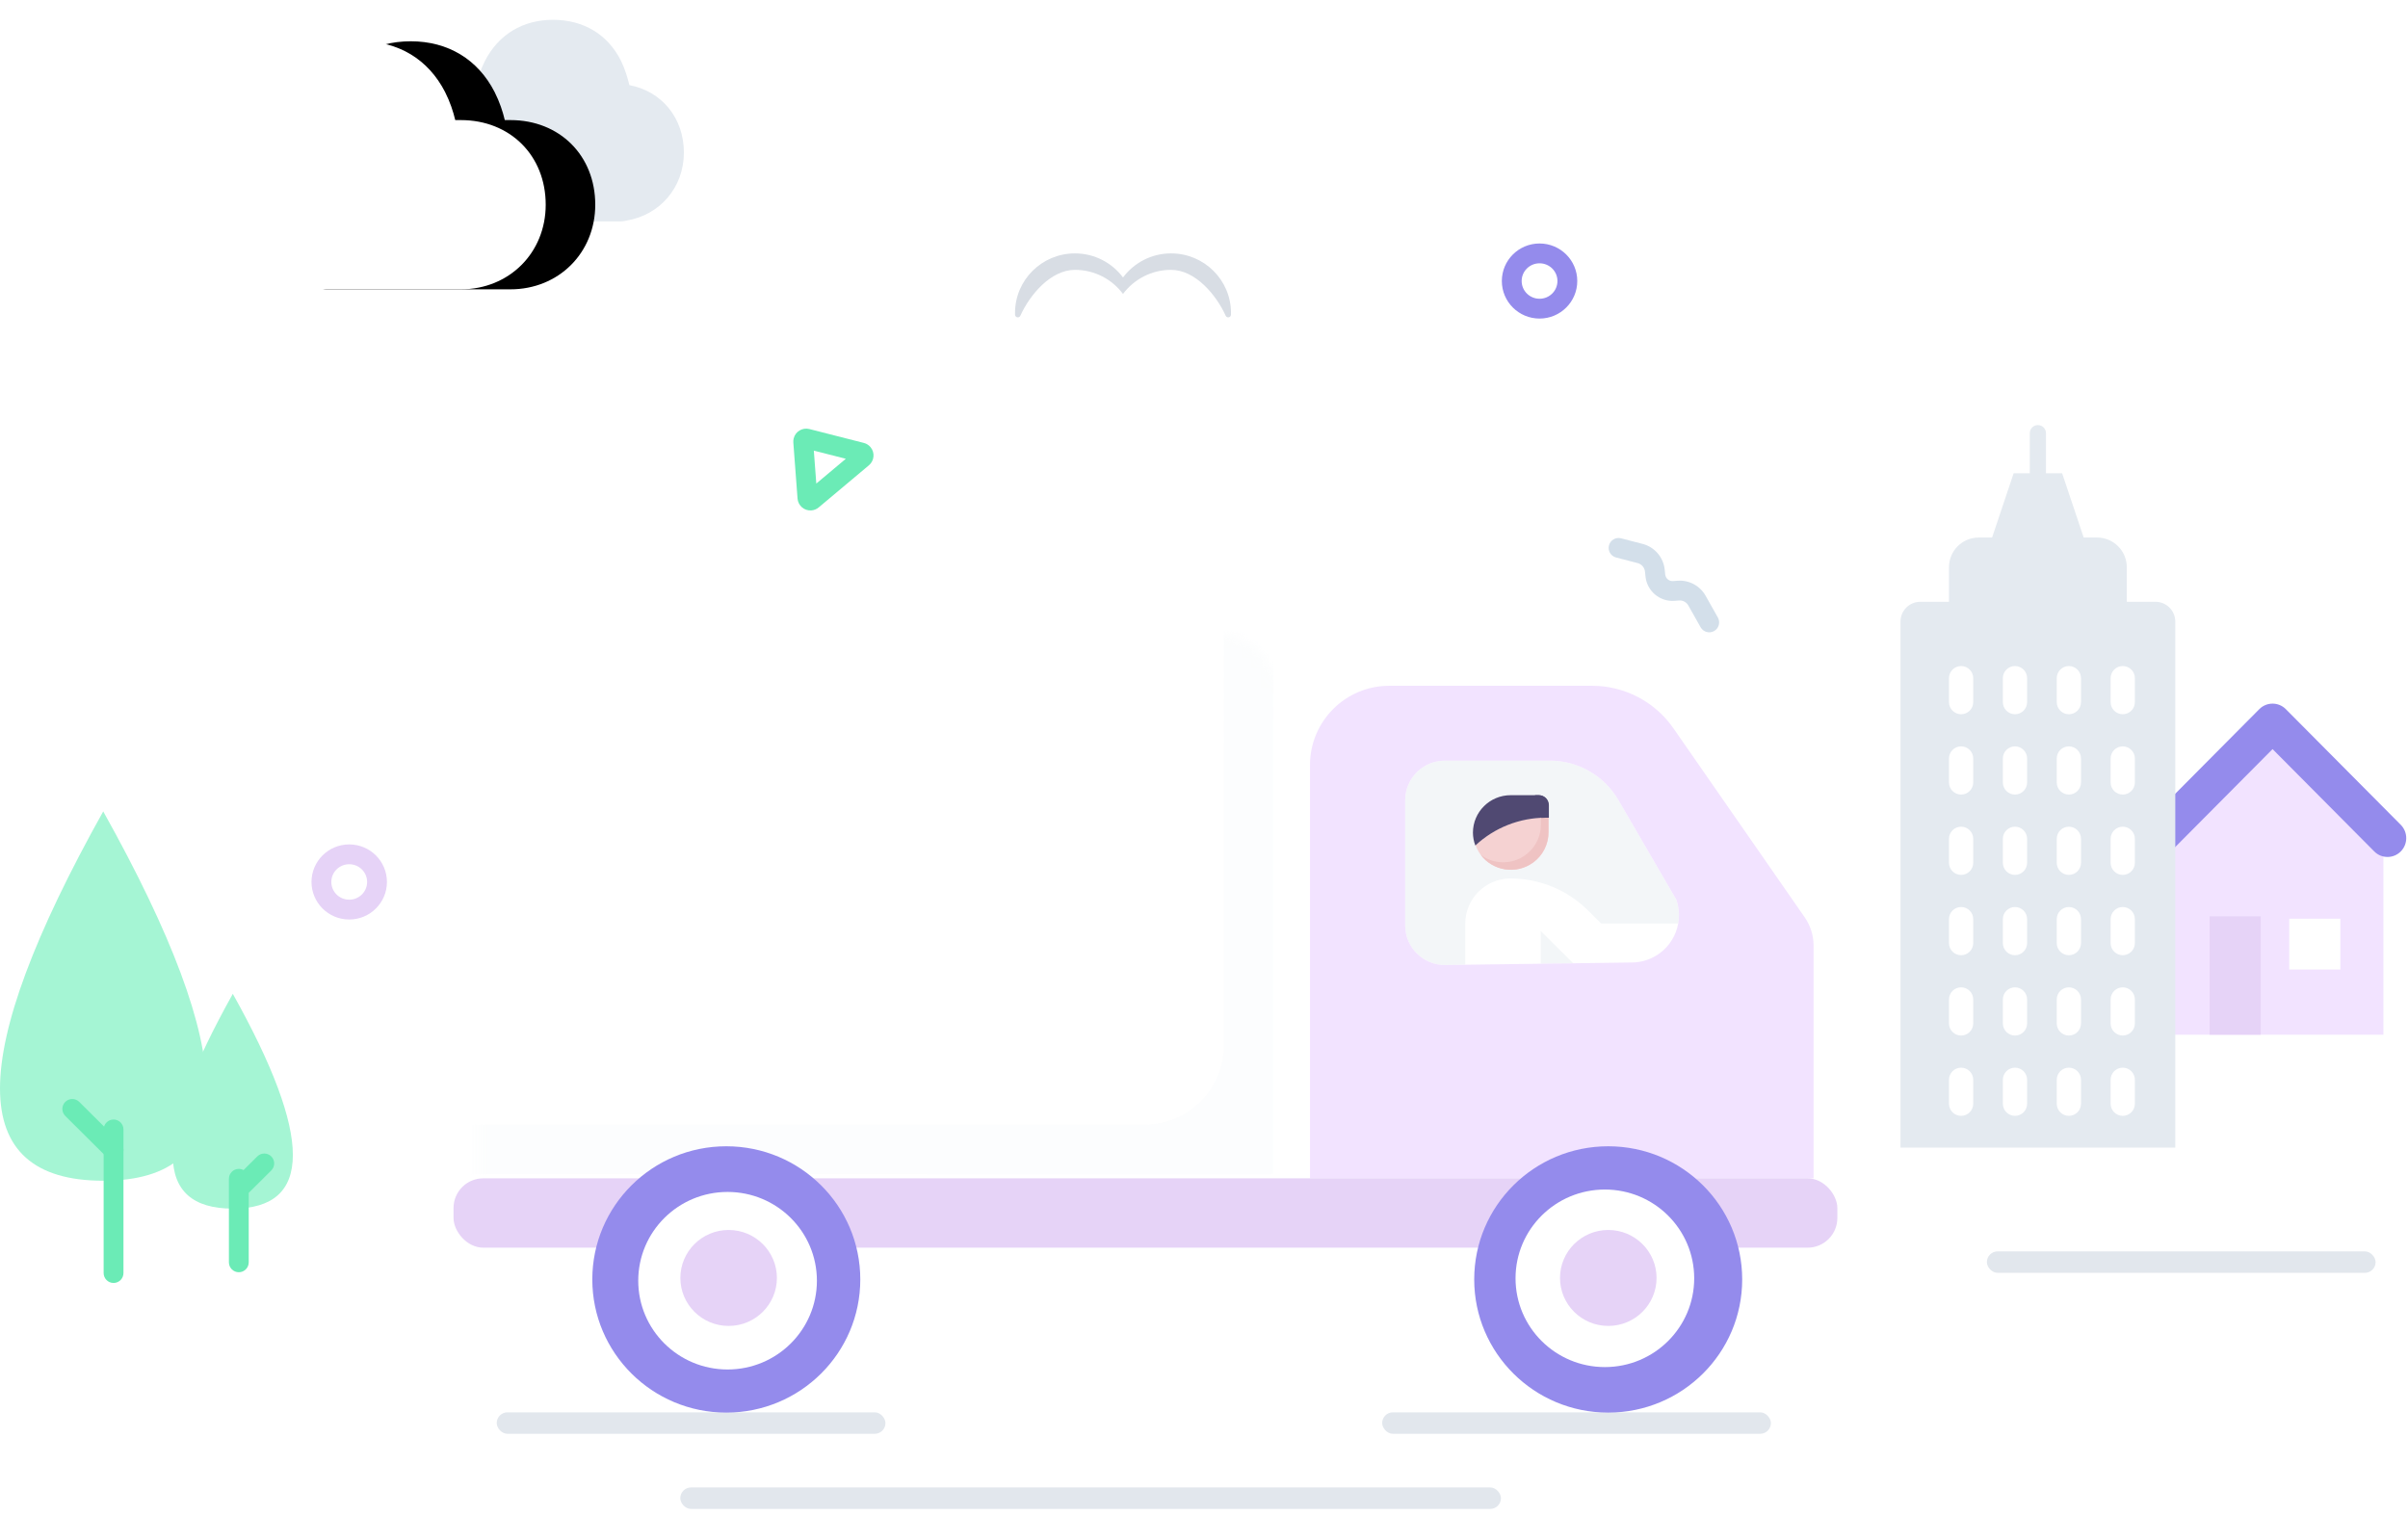 <?xml version="1.0" encoding="UTF-8"?>
<svg width="243px" height="153px" viewBox="0 0 243 153" version="1.1" xmlns="http://www.w3.org/2000/svg" xmlns:xlink="http://www.w3.org/1999/xlink">
    <!-- Generator: Sketch 51.3 (57544) - http://www.bohemiancoding.com/sketch -->
    <title>Product Shipping</title>
    <desc>Created with Sketch.</desc>
    <defs>
        <path d="M26.891,10.119 L26.327,10.119 C26.122,9.265 25.814,8.304 25.301,7.29 C23.609,3.981 20.584,2.166 16.84,2.166 C13.046,2.166 10.02,3.981 8.379,7.29 C7.866,8.358 7.559,9.425 7.354,10.279 C3.354,11.026 0.585,14.336 0.585,18.659 C0.585,22.983 3.559,26.399 7.661,27.092 C7.866,27.146 8.123,27.199 8.328,27.199 L26.891,27.199 C31.763,27.199 35.455,23.516 35.455,18.659 C35.455,13.695 31.865,10.119 26.891,10.119 Z" id="path-1"></path>
        <filter x="-12.9%" y="-34.0%" width="151.6%" height="167.9%" filterUnits="objectBoundingBox" id="filter-2">
            <feOffset dx="5" dy="0" in="SourceAlpha" result="shadowOffsetOuter1"></feOffset>
            <feGaussianBlur stdDeviation="2" in="shadowOffsetOuter1" result="shadowBlurOuter1"></feGaussianBlur>
            <feColorMatrix values="0 0 0 0 0.91   0 0 0 0 0.816   0 0 0 0 0.988  0 0 0 0.2 0" type="matrix" in="shadowBlurOuter1"></feColorMatrix>
        </filter>
        <path d="M8.401,0 L77.228,0 C80.542,-9.43821151e-15 83.228,2.686 83.228,6 L83.228,54.995 L2.401,56.071 L2.401,6 C2.401,2.686 5.087,6.08718376e-16 8.401,0 Z" id="path-3"></path>
    </defs>
    <g id="Timeline-content-request" stroke="none" stroke-width="1" fill="none" fill-rule="evenodd">
        <g id="Product-Shipping" transform="translate(0, 2)">
            <g id="tree" transform="translate(17.435, 98.296)">
                <path d="M6.059,0 C-2.02,14.451 -2.02,21.677 6.059,21.677 C14.137,21.677 14.137,14.451 6.059,0 Z" id="Path-8" fill="#A5F5D4"></path>
                <path d="M8.53,16.407 C8.921,16.018 9.555,16.02 9.944,16.411 C10.333,16.803 10.331,17.436 9.94,17.826 L7.76,19.991 C7.368,20.381 6.735,20.379 6.346,19.987 C5.957,19.595 5.959,18.962 6.35,18.573 L8.53,16.407 Z" id="Line-2" fill="#6BEBB6" fill-rule="nonzero"></path>
                <path d="M5.665,18.666 C5.665,18.114 6.112,17.666 6.665,17.666 C7.217,17.666 7.665,18.114 7.665,18.666 L7.665,27.096 C7.665,27.648 7.217,28.096 6.665,28.096 C6.112,28.096 5.665,27.648 5.665,27.096 L5.665,18.666 Z" id="Line" fill="#6BEBB6" fill-rule="nonzero"></path>
            </g>
            <g id="tree" transform="translate(0, 79.886)">
                <path d="M10.417,0 C-3.472,24.847 -3.472,37.271 10.417,37.271 C24.307,37.271 24.307,24.847 10.417,0 Z" id="Path-8" fill="#A5F5D4"></path>
                <path d="M12.164,33.456 C12.556,33.845 12.558,34.478 12.168,34.87 C11.779,35.262 11.146,35.264 10.754,34.875 L6.587,30.733 C6.196,30.344 6.194,29.711 6.583,29.319 C6.972,28.927 7.605,28.925 7.997,29.315 L12.164,33.456 Z" id="Line-2" fill="#6BEBB6" fill-rule="nonzero"></path>
                <path d="M10.459,32.095 C10.459,31.542 10.907,31.095 11.459,31.095 C12.011,31.095 12.459,31.542 12.459,32.095 L12.459,46.589 C12.459,47.141 12.011,47.589 11.459,47.589 C10.907,47.589 10.459,47.141 10.459,46.589 L10.459,32.095 Z" id="Line" fill="#6BEBB6" fill-rule="nonzero"></path>
            </g>
            <g id="other-elements" transform="translate(19.614, 0)" fill-rule="nonzero">
                <path d="M42.441,6.462 L41.983,6.462 C41.816,5.768 41.566,4.987 41.15,4.163 C39.775,1.475 37.316,0 34.275,0 C31.192,0 28.734,1.475 27.4,4.163 C26.984,5.031 26.734,5.898 26.567,6.592 C23.317,7.199 21.067,9.888 21.067,13.401 C21.067,16.913 23.484,19.689 26.817,20.253 C26.984,20.296 27.192,20.34 27.359,20.34 L42.441,20.34 C46.399,20.34 49.399,17.347 49.399,13.401 C49.399,9.367 46.483,6.462 42.441,6.462 Z" id="Shape" fill="#E4EAF0" transform="translate(35.233, 10.17) scale(-1, 1) translate(-35.233, -10.17) "></path>
                <g id="Shape">
                    <use fill="black" fill-opacity="1" filter="url(#filter-2)" xlink:href="#path-1"></use>
                    <use fill="#FFFFFF" xlink:href="#path-1"></use>
                </g>
                <path d="M135.748,30.149 C133.647,30.149 131.942,28.454 131.942,26.36 C131.942,24.267 133.647,22.572 135.748,22.572 C137.848,22.572 139.554,24.267 139.554,26.36 C139.554,28.454 137.848,30.149 135.748,30.149 Z M135.748,28.149 C136.746,28.149 137.554,27.347 137.554,26.36 C137.554,25.374 136.746,24.572 135.748,24.572 C134.749,24.572 133.942,25.374 133.942,26.36 C133.942,27.347 134.749,28.149 135.748,28.149 Z" id="Oval-7" fill="#948BEC"></path>
                <path d="M15.627,90.795 C13.527,90.795 11.821,89.1 11.821,87.006 C11.821,84.912 13.527,83.217 15.627,83.217 C17.728,83.217 19.433,84.912 19.433,87.006 C19.433,89.1 17.728,90.795 15.627,90.795 Z M15.627,88.795 C16.626,88.795 17.433,87.993 17.433,87.006 C17.433,86.02 16.626,85.217 15.627,85.217 C14.628,85.217 13.821,86.02 13.821,87.006 C13.821,87.993 14.628,88.795 15.627,88.795 Z" id="Oval-7" fill="#E6D3F7"></path>
                <path d="M93.713,27.664 C94.815,26.191 96.573,25.233 98.562,25.233 C101.019,25.233 103.131,27.775 104.076,29.867 C104.129,29.984 104.256,30.049 104.383,30.025 C104.51,30 104.603,29.891 104.607,29.763 C104.609,29.703 104.61,29.642 104.61,29.581 C104.61,26.262 101.903,23.572 98.562,23.572 C96.573,23.572 94.815,24.53 93.713,26.002 C92.61,24.53 90.852,23.572 88.863,23.572 C85.523,23.572 82.816,26.262 82.816,29.581 C82.816,29.642 82.817,29.702 82.819,29.762 C82.824,29.89 82.916,29.999 83.043,30.024 C83.17,30.049 83.298,29.984 83.351,29.866 C84.295,27.774 86.407,25.233 88.863,25.233 C90.852,25.233 92.61,26.191 93.713,27.664 Z" id="XMLID_56_" fill="#D8DDE4"></path>
                <path d="M61.276,45.925 L65.166,45.925 L63.221,43.219 L61.276,45.925 Z M67.587,45.866 C68.006,46.449 67.873,47.261 67.29,47.68 C67.069,47.839 66.803,47.925 66.531,47.925 L59.911,47.925 C59.193,47.925 58.611,47.342 58.611,46.625 C58.611,46.352 58.697,46.087 58.856,45.866 L62.166,41.26 C62.585,40.677 63.397,40.544 63.98,40.964 C64.094,41.046 64.195,41.146 64.277,41.26 L67.587,45.866 Z" id="Triangle-2" fill="#6BEBB6" transform="translate(63.221, 44.322) scale(1, -1) rotate(-140) translate(-63.221, -44.322) "></path>
                <path d="M142.112,56.319 C141.637,56.038 141.48,55.425 141.761,54.949 C142.042,54.474 142.655,54.317 143.131,54.598 L145.301,55.882 C145.637,56.081 146.057,56.066 146.378,55.844 L146.728,55.603 C147.954,54.757 149.633,55.045 150.507,56.252 L150.797,56.651 C151.042,56.989 151.471,57.14 151.873,57.029 L154.041,56.43 C154.573,56.283 155.124,56.596 155.271,57.128 C155.418,57.66 155.105,58.211 154.573,58.358 L152.405,58.957 C151.198,59.29 149.912,58.838 149.177,57.825 L148.888,57.425 C148.651,57.098 148.196,57.02 147.864,57.249 L147.514,57.49 C146.552,58.155 145.29,58.199 144.283,57.603 L142.112,56.319 Z" id="Path-5" fill="#D3DFEA" transform="translate(148.464, 56.762) rotate(210) translate(-148.464, -56.762) "></path>
            </g>
            <g id="home-1" transform="translate(215.758, 68.056)">
                <polygon id="Rectangle-11" fill="#F2E3FF" points="2.063 16.38 13.412 5.101 24.76 15.867 24.76 34.369 2.063 34.369"></polygon>
                <polygon id="Rectangle-12" fill="#E6D3F7" points="7.222 22.416 12.38 22.416 12.38 34.369 7.222 34.369"></polygon>
                <rect id="Rectangle-12" fill="#FFFFFF" x="15.256" y="22.659" width="5.158" height="5.127"></rect>
                <path d="M20.755,10.026 L9.082,21.626 C8.339,22.365 7.135,22.365 6.393,21.626 C5.651,20.889 5.651,19.692 6.393,18.954 L16.722,8.69 L6.393,-1.575 C5.651,-2.313 5.651,-3.509 6.393,-4.247 C7.135,-4.985 8.339,-4.985 9.082,-4.247 L20.755,7.354 C21.126,7.723 21.311,8.206 21.311,8.69 C21.311,9.173 21.126,9.657 20.755,10.026 Z" id="Shape" fill="#948BEC" fill-rule="nonzero" transform="translate(13.574, 8.69) scale(1, -1) rotate(90) translate(-13.574, -8.69) "></path>
            </g>
            <g id="building" transform="translate(191.785, 40.899)">
                <path d="M13.05,4.864 L13.05,4.332 L13.05,0.816 C13.05,0.365 13.415,8.27480997e-17 13.866,0 C14.316,-8.27480997e-17 14.681,0.365 14.681,0.816 L14.681,4.332 L14.681,4.864 L16.313,4.864 L18.488,11.348 L19.838,11.348 C21.494,11.348 22.838,12.691 22.838,14.348 L22.838,17.833 L25.731,17.833 C26.836,17.833 27.731,18.729 27.731,19.833 L27.731,72.915 L0,72.915 L0,19.833 C-1.3527075e-16,18.729 0.895,17.833 2,17.833 L4.894,17.833 L4.894,14.348 C4.894,12.691 6.237,11.348 7.894,11.348 L9.244,11.348 L11.419,4.864 L13.05,4.864 Z" id="Combined-Shape" fill="#E4EAF0"></path>
                <path d="M6.117,24.318 C6.793,24.318 7.341,24.866 7.341,25.541 L7.341,27.958 C7.341,28.634 6.793,29.181 6.117,29.181 C5.442,29.181 4.894,28.634 4.894,27.958 L4.894,25.541 C4.894,24.866 5.442,24.318 6.117,24.318 Z M11.555,24.318 C12.23,24.318 12.778,24.866 12.778,25.541 L12.778,27.958 C12.778,28.634 12.23,29.181 11.555,29.181 C10.879,29.181 10.331,28.634 10.331,27.958 L10.331,25.541 C10.331,24.866 10.879,24.318 11.555,24.318 Z M16.992,24.318 C17.668,24.318 18.216,24.866 18.216,25.541 L18.216,27.958 C18.216,28.634 17.668,29.181 16.992,29.181 C16.317,29.181 15.769,28.634 15.769,27.958 L15.769,25.541 C15.769,24.866 16.317,24.318 16.992,24.318 Z M22.43,24.318 C23.105,24.318 23.653,24.866 23.653,25.541 L23.653,27.958 C23.653,28.634 23.105,29.181 22.43,29.181 C21.754,29.181 21.206,28.634 21.206,27.958 L21.206,25.541 C21.206,24.866 21.754,24.318 22.43,24.318 Z M6.117,32.424 C6.793,32.424 7.341,32.972 7.341,33.647 L7.341,36.064 C7.341,36.74 6.793,37.287 6.117,37.287 C5.442,37.287 4.894,36.74 4.894,36.064 L4.894,33.647 C4.894,32.972 5.442,32.424 6.117,32.424 Z M11.555,32.424 C12.23,32.424 12.778,32.972 12.778,33.647 L12.778,36.064 C12.778,36.74 12.23,37.287 11.555,37.287 C10.879,37.287 10.331,36.74 10.331,36.064 L10.331,33.647 C10.331,32.972 10.879,32.424 11.555,32.424 Z M16.992,32.424 C17.668,32.424 18.216,32.972 18.216,33.647 L18.216,36.064 C18.216,36.74 17.668,37.287 16.992,37.287 C16.317,37.287 15.769,36.74 15.769,36.064 L15.769,33.647 C15.769,32.972 16.317,32.424 16.992,32.424 Z M22.43,32.424 C23.105,32.424 23.653,32.972 23.653,33.647 L23.653,36.064 C23.653,36.74 23.105,37.287 22.43,37.287 C21.754,37.287 21.206,36.74 21.206,36.064 L21.206,33.647 C21.206,32.972 21.754,32.424 22.43,32.424 Z M6.117,40.53 C6.793,40.53 7.341,41.077 7.341,41.753 L7.341,44.17 C7.341,44.846 6.793,45.393 6.117,45.393 C5.442,45.393 4.894,44.846 4.894,44.17 L4.894,41.753 C4.894,41.077 5.442,40.53 6.117,40.53 Z M11.555,40.53 C12.23,40.53 12.778,41.077 12.778,41.753 L12.778,44.17 C12.778,44.846 12.23,45.393 11.555,45.393 C10.879,45.393 10.331,44.846 10.331,44.17 L10.331,41.753 C10.331,41.077 10.879,40.53 11.555,40.53 Z M16.992,40.53 C17.668,40.53 18.216,41.077 18.216,41.753 L18.216,44.17 C18.216,44.846 17.668,45.393 16.992,45.393 C16.317,45.393 15.769,44.846 15.769,44.17 L15.769,41.753 C15.769,41.077 16.317,40.53 16.992,40.53 Z M22.43,40.53 C23.105,40.53 23.653,41.077 23.653,41.753 L23.653,44.17 C23.653,44.846 23.105,45.393 22.43,45.393 C21.754,45.393 21.206,44.846 21.206,44.17 L21.206,41.753 C21.206,41.077 21.754,40.53 22.43,40.53 Z M6.117,48.636 C6.793,48.636 7.341,49.183 7.341,49.859 L7.341,52.276 C7.341,52.951 6.793,53.499 6.117,53.499 C5.442,53.499 4.894,52.951 4.894,52.276 L4.894,49.859 C4.894,49.183 5.442,48.636 6.117,48.636 Z M11.555,48.636 C12.23,48.636 12.778,49.183 12.778,49.859 L12.778,52.276 C12.778,52.951 12.23,53.499 11.555,53.499 C10.879,53.499 10.331,52.951 10.331,52.276 L10.331,49.859 C10.331,49.183 10.879,48.636 11.555,48.636 Z M16.992,48.636 C17.668,48.636 18.216,49.183 18.216,49.859 L18.216,52.276 C18.216,52.951 17.668,53.499 16.992,53.499 C16.317,53.499 15.769,52.951 15.769,52.276 L15.769,49.859 C15.769,49.183 16.317,48.636 16.992,48.636 Z M22.43,48.636 C23.105,48.636 23.653,49.183 23.653,49.859 L23.653,52.276 C23.653,52.951 23.105,53.499 22.43,53.499 C21.754,53.499 21.206,52.951 21.206,52.276 L21.206,49.859 C21.206,49.183 21.754,48.636 22.43,48.636 Z M6.117,56.742 C6.793,56.742 7.341,57.289 7.341,57.965 L7.341,60.382 C7.341,61.057 6.793,61.605 6.117,61.605 C5.442,61.605 4.894,61.057 4.894,60.382 L4.894,57.965 C4.894,57.289 5.442,56.742 6.117,56.742 Z M11.555,56.742 C12.23,56.742 12.778,57.289 12.778,57.965 L12.778,60.382 C12.778,61.057 12.23,61.605 11.555,61.605 C10.879,61.605 10.331,61.057 10.331,60.382 L10.331,57.965 C10.331,57.289 10.879,56.742 11.555,56.742 Z M16.992,56.742 C17.668,56.742 18.216,57.289 18.216,57.965 L18.216,60.382 C18.216,61.057 17.668,61.605 16.992,61.605 C16.317,61.605 15.769,61.057 15.769,60.382 L15.769,57.965 C15.769,57.289 16.317,56.742 16.992,56.742 Z M22.43,56.742 C23.105,56.742 23.653,57.289 23.653,57.965 L23.653,60.382 C23.653,61.057 23.105,61.605 22.43,61.605 C21.754,61.605 21.206,61.057 21.206,60.382 L21.206,57.965 C21.206,57.289 21.754,56.742 22.43,56.742 Z M6.117,64.848 C6.793,64.848 7.341,65.395 7.341,66.071 L7.341,68.488 C7.341,69.163 6.793,69.711 6.117,69.711 C5.442,69.711 4.894,69.163 4.894,68.488 L4.894,66.071 C4.894,65.395 5.442,64.848 6.117,64.848 Z M11.555,64.848 C12.23,64.848 12.778,65.395 12.778,66.071 L12.778,68.488 C12.778,69.163 12.23,69.711 11.555,69.711 C10.879,69.711 10.331,69.163 10.331,68.488 L10.331,66.071 C10.331,65.395 10.879,64.848 11.555,64.848 Z M16.992,64.848 C17.668,64.848 18.216,65.395 18.216,66.071 L18.216,68.488 C18.216,69.163 17.668,69.711 16.992,69.711 C16.317,69.711 15.769,69.163 15.769,68.488 L15.769,66.071 C15.769,65.395 16.317,64.848 16.992,64.848 Z M22.43,64.848 C23.105,64.848 23.653,65.395 23.653,66.071 L23.653,68.488 C23.653,69.163 23.105,69.711 22.43,69.711 C21.754,69.711 21.206,69.163 21.206,68.488 L21.206,66.071 C21.206,65.395 21.754,64.848 22.43,64.848 Z" id="Combined-Shape" fill="#FFFFFF"></path>
            </g>
            <rect id="Rectangle-10" fill="#E2E7ED" x="50.126" y="140.531" width="39.229" height="2.166" rx="1.083"></rect>
            <rect id="Rectangle-10" fill="#E2E7ED" x="139.48" y="140.531" width="39.229" height="2.166" rx="1.083"></rect>
            <rect id="Rectangle-10" fill="#E2E7ED" x="68.65" y="148.112" width="82.816" height="2.166" rx="1.083"></rect>
            <rect id="Rectangle-10" fill="#E2E7ED" x="200.502" y="124.287" width="39.229" height="2.166" rx="1.083"></rect>
            <g id="wehicle" transform="translate(45.767, 61.921)">
                <mask id="mask-4" fill="white">
                    <use xlink:href="#path-3"></use>
                </mask>
                <use id="Rectangle-2" fill="#FFFFFF" xlink:href="#path-3"></use>
                <path d="M77.733,41.579 L77.733,12.079 C77.733,9.789 77.743,4.834 77.743,-2.703 C77.743,-4.081 78.64,-5.291 80.015,-5.411 C81.391,-5.532 82.722,-4.517 82.724,-3.139 C82.733,4.834 82.733,9.592 82.733,12.079 L82.733,54.579 L-1.767,54.579 C-3.148,54.579 -4.267,53.46 -4.267,52.079 C-4.267,50.698 -3.148,49.579 -1.767,49.579 L69.733,49.579 C74.151,49.579 77.733,45.997 77.733,41.579 Z" id="Path-3" fill="#F3F6F8" fill-rule="nonzero" opacity="0.499" mask="url(#mask-4)"></path>
                <path d="M100.033,12.842 L110.636,12.842 C113.486,12.842 116.12,14.358 117.553,16.822 L123.409,26.896 L123.409,26.896 C124.258,29.395 122.921,32.11 120.422,32.959 C119.947,33.12 119.45,33.205 118.949,33.212 L100.087,33.466 C97.878,33.496 96.063,31.73 96.033,29.521 C96.033,29.503 96.033,29.485 96.033,29.467 L96.033,16.842 C96.033,14.633 97.824,12.842 100.033,12.842 Z" id="Rectangle-5" fill="#F3F6F8"></path>
                <g id="driver" transform="translate(102.095, 16.328)" fill-rule="nonzero">
                    <path d="M13.712,12.947 L12.383,11.626 C10.306,9.563 7.498,8.404 4.571,8.404 L4.571,8.404 C2.046,8.404 -1.19730779e-15,10.451 -8.8817842e-16,12.975 L0,22.788 L7.618,22.788 L7.618,13.704 L11.426,17.489 L28.494,17.489 L28.494,12.947 L13.712,12.947 Z" id="Shape" fill="#FFFFFF"></path>
                    <path d="M1.036,5.038 C1.75,7 3.929,8.014 5.902,7.304 C7.41,6.761 8.413,5.337 8.409,3.744 L8.409,2.23 L8.148,2.23 C5.504,2.233 2.961,3.237 1.036,5.038 Z" id="Shape" fill="#F5D2D2"></path>
                    <path d="M4.585,0 C2.482,0 0.777,1.695 0.777,3.785 C0.78,4.227 0.863,4.666 1.02,5.08 C2.945,3.279 5.489,2.274 8.133,2.271 L8.394,2.271 L8.394,1 C8.394,0.448 7.946,3.89074334e-16 7.394,0 L4.585,0 Z" id="Shape" fill="#504972"></path>
                    <path d="M7.634,2.253 L7.634,2.987 C7.634,5.077 5.928,6.772 3.825,6.772 C3.004,6.772 2.206,6.504 1.553,6.01 C2.806,7.681 5.185,8.026 6.867,6.78 C7.832,6.066 8.398,4.939 8.395,3.744 L8.395,2.23 L8.134,2.23 C7.967,2.23 7.8,2.246 7.634,2.253 Z" id="Shape" fill="#EFC3C3"></path>
                    <path d="M7.041,0 L7.68,2.295 C7.847,2.287 8.013,2.271 8.181,2.271 L8.442,2.271 L8.442,1 C8.442,0.448 7.994,-1.01453063e-16 7.442,0 L7.041,0 Z" id="Shape" fill="#504972" style="mix-blend-mode: multiply;"></path>
                </g>
                <path d="M94.429,5.287 L114.895,5.287 C118.171,5.287 121.24,6.892 123.109,9.583 L136.354,28.656 C136.935,29.493 137.247,30.488 137.247,31.508 L137.247,54.995 L86.429,54.995 L86.429,13.287 C86.429,8.869 90.011,5.287 94.429,5.287 Z M100.033,12.842 C97.824,12.842 96.033,14.633 96.033,16.842 L96.033,29.467 C96.033,29.485 96.033,29.503 96.033,29.521 C96.063,31.73 97.878,33.496 100.087,33.466 L118.949,33.212 C119.45,33.205 119.947,33.12 120.422,32.959 C122.921,32.11 124.258,29.395 123.409,26.896 L117.553,16.822 C116.12,14.358 113.486,12.842 110.636,12.842 L100.033,12.842 Z" id="Combined-Shape" fill="#F2E3FF"></path>
                <rect id="Rectangle-3" fill="#E6D3F7" x="0" y="54.995" width="139.647" height="6.998" rx="3"></rect>
                <path d="M27.527,78.637 C20.059,78.637 14.005,72.62 14.005,65.199 C14.005,57.777 20.059,51.76 27.527,51.76 C34.995,51.76 41.048,57.777 41.048,65.199 C41.048,72.62 34.995,78.637 27.527,78.637 Z M116.522,78.637 C109.054,78.637 103.001,72.62 103.001,65.199 C103.001,57.777 109.054,51.76 116.522,51.76 C123.99,51.76 130.044,57.777 130.044,65.199 C130.044,72.62 123.99,78.637 116.522,78.637 Z" id="Combined-Shape" fill="#948BEC"></path>
                <ellipse id="Oval-3" fill="#FFFFFF" cx="27.655" cy="65.327" rx="9.015" ry="8.959"></ellipse>
                <ellipse id="Oval-3" fill="#FFFFFF" cx="116.186" cy="65.084" rx="9.015" ry="8.959"></ellipse>
                <path d="M27.762,69.89 C25.072,69.89 22.891,67.722 22.891,65.049 C22.891,62.375 25.072,60.207 27.762,60.207 C30.452,60.207 32.633,62.375 32.633,65.049 C32.633,67.722 30.452,69.89 27.762,69.89 Z M116.53,69.89 C113.84,69.89 111.659,67.722 111.659,65.049 C111.659,62.375 113.84,60.207 116.53,60.207 C119.221,60.207 121.402,62.375 121.402,65.049 C121.402,67.722 119.221,69.89 116.53,69.89 Z" id="Combined-Shape" fill="#E6D3F7"></path>
            </g>
        </g>
    </g>
</svg>